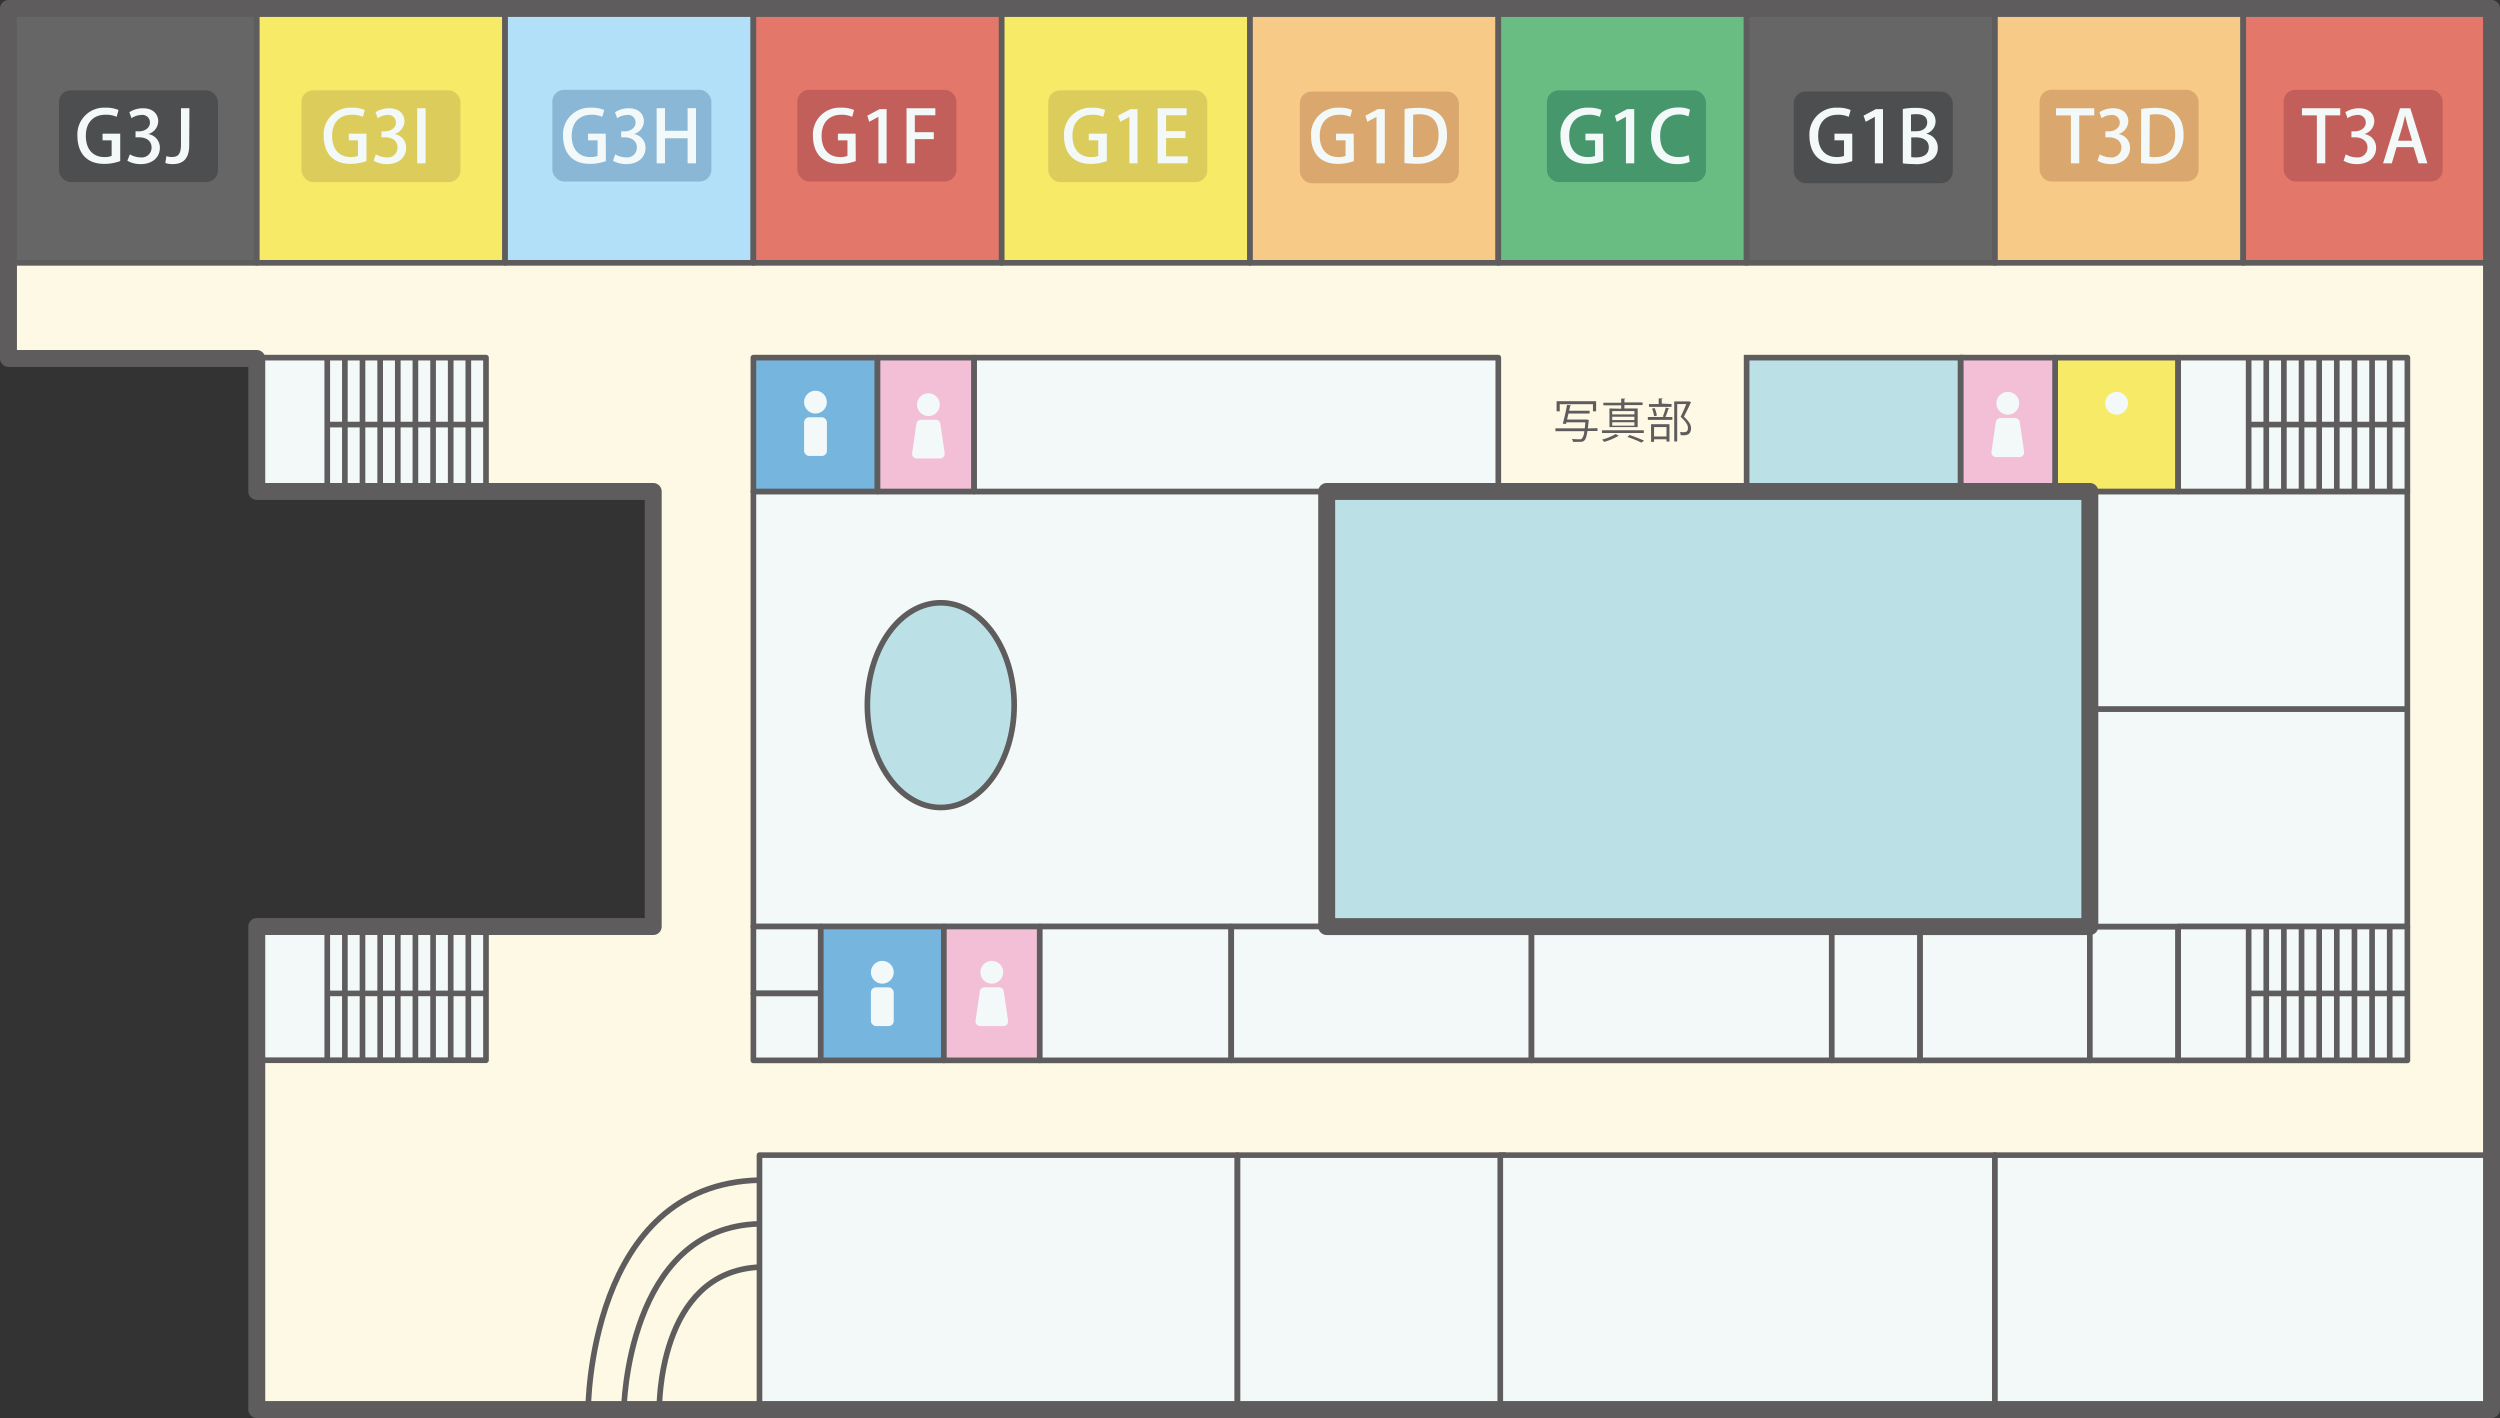 <svg xmlns="http://www.w3.org/2000/svg" viewBox="0 0 442.7 251.1"><rect x="0" y="0" width="442.7" height="251.1" fill="#333333" stroke="none"/><defs><style>
.cls-1{fill:#fef9e4;}
.cls-2{fill:#666;}
.cls-10,.cls-11,.cls-12,.cls-13,.cls-2,.cls-21,.cls-22,.cls-3,.cls-4,.cls-5,.cls-6,.cls-7,.cls-8,
.cls-9{stroke:#5e5c5c;}
.cls-11,.cls-12,.cls-13,.cls-2,.cls-21,.cls-22,.cls-3,.cls-4,.cls-5,.cls-6,.cls-7,.cls-8,
.cls-9{stroke-linejoin:round;}
.cls-3{fill:#f7ea67;}
.cls-4{fill:#b2e0f8;}
.cls-5{fill:#e3776a;}
.cls-22,.cls-6{fill:none;}.cls-17,
.cls-7{fill:#f3f9f8;}
.cls-8{fill:#76b5de;}
.cls-9{fill:#f2bfd7;}.cls-10,
.cls-11{fill:#bbe1e7;}.cls-11,
.cls-22{stroke-width:3px;}
.cls-12{fill:#f7ca88;}
.cls-13{fill:#69bd83;}
.cls-14{fill:#c35f5a;}
.cls-15{fill:#4d4e4f;}
.cls-16{fill:#46976c;}
.cls-18{fill:#daa86e;}
.cls-19{fill:#dbcc5c;}
.cls-20{fill:#8ab7d6;}
.cls-21{fill:#fff;}
.cls-22{stroke-linecap:round;}
.cls-23{fill:#5e5c5c;}
</style>
</defs><g id="レイヤー_2" data-name="レイヤー 2"><g id="map"><g id="_2F" data-name="2F"><polygon class="cls-1" points="1.5 1.5 1.5 63.48 45.47 63.48 45.47 87.03 86.06 87.03 115.67 87.03 115.67 164.07 86.06 164.07 45.47 164.07 45.47 187.77 45.47 249.6 441.2 249.6 441.2 1.5 1.5 1.5"/><rect class="cls-2" x="1.5" y="1.5" width="43.97" height="45.04"/><rect class="cls-3" x="45.47" y="1.5" width="43.97" height="45.04"/><rect class="cls-4" x="89.44" y="1.5" width="43.97" height="45.04"/><rect class="cls-5" x="133.41" y="1.5" width="43.97" height="45.04"/><rect class="cls-3" x="177.38" y="1.5" width="43.97" height="45.04"/><path class="cls-6" d="M104.15,249.6s0-40,30.34-40.62"/><path class="cls-6" d="M110.47,249.6s.52-32.33,24-32.88"/><path class="cls-6" d="M116.75,249.6s-.38-24.39,17.74-25.22"/><rect class="cls-7" x="134.49" y="204.55" width="84.62" height="45.04"/><rect class="cls-7" x="219.14" y="204.55" width="47.26" height="45.04"/><rect class="cls-7" x="265.67" y="204.55" width="87.6" height="45.04"/><rect class="cls-7" x="353.26" y="204.55" width="87.94" height="45.04"/><rect class="cls-7" x="133.41" y="87.03" width="101.52" height="77.05"/><rect class="cls-7" x="133.41" y="164.07" width="11.93" height="11.85"/><rect class="cls-7" x="133.41" y="175.92" width="11.93" height="11.85"/><rect class="cls-8" x="145.34" y="164.07" width="21.8" height="23.7"/><rect class="cls-9" x="167.14" y="164.07" width="16.98" height="23.7"/><rect class="cls-7" x="184.12" y="164.07" width="33.9" height="23.7"/><rect class="cls-7" x="218.03" y="164.07" width="53.17" height="23.7"/><rect class="cls-7" x="271.2" y="164.07" width="53.17" height="23.7"/><rect class="cls-7" x="324.37" y="164.07" width="15.64" height="23.7"/><rect class="cls-7" x="340.01" y="164.07" width="30.06" height="23.7"/><rect class="cls-7" x="370.07" y="164.07" width="15.64" height="23.7"/><rect class="cls-7" x="370.07" y="125.55" width="56.22" height="38.53"/><rect class="cls-7" x="370.07" y="87.03" width="56.22" height="38.52"/><rect class="cls-3" x="363.91" y="63.33" width="21.8" height="23.7"/><rect class="cls-9" x="347.17" y="63.33" width="16.74" height="23.7"/><rect class="cls-10" x="309.29" y="63.33" width="37.88" height="23.7"/><rect class="cls-8" x="133.41" y="63.33" width="21.98" height="23.7"/><rect class="cls-9" x="155.39" y="63.33" width="17.11" height="23.7"/><rect class="cls-7" x="172.5" y="63.33" width="92.82" height="23.7"/><rect class="cls-11" x="234.93" y="87.03" width="135.14" height="77.05"/><rect class="cls-12" x="221.35" y="1.5" width="43.97" height="45.04"/><rect class="cls-13" x="265.32" y="1.5" width="43.97" height="45.04"/><rect class="cls-2" x="309.29" y="1.5" width="43.97" height="45.04"/><rect class="cls-12" x="353.26" y="1.5" width="43.97" height="45.04"/><rect class="cls-5" x="397.23" y="1.5" width="43.97" height="45.04"/><path class="cls-10" d="M179.59,124.86c0,10-5.83,18.13-13,18.13s-13-8.12-13-18.13,5.83-18.12,13-18.12S179.59,114.85,179.59,124.86Z"/><rect class="cls-14" x="141.2" y="15.9" width="28.16" height="16.24" rx="2.07"/><rect class="cls-15" x="10.44" y="16" width="28.16" height="16.24" rx="2.07"/><rect class="cls-15" x="317.64" y="16.21" width="28.16" height="16.24" rx="2.07"/><rect class="cls-14" x="404.39" y="15.9" width="28.16" height="16.24" rx="2.07"/><rect class="cls-16" x="273.93" y="16" width="28.16" height="16.24" rx="2.07"/><path class="cls-17" d="M21.29,28.52a8.16,8.16,0,0,1-2.8.5c-4.24,0-4.78-3.35-4.78-4.9a4.73,4.73,0,0,1,5-5.05,5.56,5.56,0,0,1,2.28.41l-.33,1.21a4.58,4.58,0,0,0-2-.37c-2,0-3.46,1.26-3.46,3.73s1.34,3.76,3.26,3.76a3.23,3.23,0,0,0,1.31-.2V24.85H18.16V23.67h3.13Z"/><path class="cls-17" d="M26.31,23.75a2.42,2.42,0,0,1,2,2.43c0,1.57-1.2,2.88-3.4,2.88a4.59,4.59,0,0,1-2.36-.6L23,27.33a3.78,3.78,0,0,0,1.91.54,1.73,1.73,0,0,0,1.93-1.74c0-1.24-1-1.81-2.19-1.81H24V23.26h.63c.83,0,1.92-.49,1.92-1.55A1.33,1.33,0,0,0,25,20.36a3.31,3.31,0,0,0-1.72.57l-.37-1.06a4.43,4.43,0,0,1,2.42-.7c1.81,0,2.69,1.08,2.69,2.31a2.39,2.39,0,0,1-1.72,2.24Z"/><path class="cls-17" d="M33.51,25.68c0,2.58-1.23,3.38-2.95,3.38a4.27,4.27,0,0,1-1.28-.19l.18-1.22a3.08,3.08,0,0,0,1,.15c1,0,1.59-.44,1.59-2.17V19.16h1.49Z"/><rect class="cls-18" x="361.17" y="15.9" width="28.16" height="16.24" rx="2.07"/><rect class="cls-19" x="53.38" y="16" width="28.16" height="16.24" rx="2.07"/><rect class="cls-20" x="97.81" y="15.9" width="28.16" height="16.24" rx="2.07"/><rect class="cls-18" x="230.18" y="16.21" width="28.16" height="16.24" rx="2.07"/><rect class="cls-19" x="185.63" y="16" width="28.16" height="16.24" rx="2.07"/><path class="cls-17" d="M64.89,28.52a8.09,8.09,0,0,1-2.79.5c-4.24,0-4.78-3.35-4.78-4.9a4.73,4.73,0,0,1,5-5.05,5.52,5.52,0,0,1,2.28.41l-.33,1.21a4.51,4.51,0,0,0-2-.37c-2,0-3.46,1.26-3.46,3.73s1.35,3.76,3.27,3.76a3.26,3.26,0,0,0,1.31-.2V24.85H61.77V23.67h3.12Z"/><path class="cls-17" d="M69.92,23.75a2.41,2.41,0,0,1,2,2.43c0,1.57-1.2,2.88-3.39,2.88a4.56,4.56,0,0,1-2.36-.6l.38-1.13a3.85,3.85,0,0,0,1.91.54,1.73,1.73,0,0,0,1.94-1.74c0-1.24-1-1.81-2.19-1.81h-.66V23.26h.63c.84,0,1.93-.49,1.93-1.55a1.33,1.33,0,0,0-1.52-1.35,3.27,3.27,0,0,0-1.71.57l-.38-1.06a4.5,4.5,0,0,1,2.43-.7c1.8,0,2.69,1.08,2.69,2.31a2.4,2.4,0,0,1-1.72,2.24Z"/><path class="cls-17" d="M73.88,19.17h1.49v9.75H73.88Z"/><path class="cls-17" d="M107.29,28.52a8.21,8.21,0,0,1-2.8.5c-4.24,0-4.78-3.35-4.78-4.9a4.73,4.73,0,0,1,5-5.05,5.56,5.56,0,0,1,2.28.41l-.34,1.21a4.49,4.49,0,0,0-1.94-.37c-2,0-3.47,1.26-3.47,3.73s1.35,3.76,3.27,3.76a3.26,3.26,0,0,0,1.31-.2V24.85h-1.69V23.67h3.13Z"/><path class="cls-17" d="M112.31,23.75a2.42,2.42,0,0,1,2,2.43c0,1.57-1.21,2.88-3.4,2.88a4.59,4.59,0,0,1-2.36-.6l.39-1.13a3.78,3.78,0,0,0,1.91.54,1.73,1.73,0,0,0,1.93-1.74c0-1.24-1-1.81-2.19-1.81H110V23.26h.63c.83,0,1.92-.49,1.92-1.55A1.33,1.33,0,0,0,111,20.36a3.31,3.31,0,0,0-1.72.57l-.37-1.06a4.43,4.43,0,0,1,2.42-.7c1.81,0,2.69,1.08,2.69,2.31a2.39,2.39,0,0,1-1.72,2.24Z"/><path class="cls-17" d="M123.25,28.92h-1.49V24.48h-4v4.44h-1.48V19.16h1.48v4h4v-4h1.49Z"/><path class="cls-17" d="M151.54,28.52a8.21,8.21,0,0,1-2.8.5c-4.24,0-4.78-3.35-4.78-4.9a4.73,4.73,0,0,1,5-5.05,5.56,5.56,0,0,1,2.28.41l-.34,1.21a4.49,4.49,0,0,0-1.94-.37c-2,0-3.47,1.26-3.47,3.73s1.35,3.76,3.27,3.76a3.26,3.26,0,0,0,1.31-.2V24.85h-1.69V23.67h3.13Z"/><path class="cls-17" d="M155.55,28.92V20.68h0l-1.63.89-.34-1.09,2.18-1.16H157v9.6Z"/><path class="cls-17" d="M160.53,28.92V19.17h5.1v1.24H162v3h3.36v1.23H162v4.28Z"/><path class="cls-17" d="M196,28.52a8.16,8.16,0,0,1-2.8.5c-4.24,0-4.78-3.35-4.78-4.9a4.73,4.73,0,0,1,5-5.05,5.56,5.56,0,0,1,2.28.41l-.33,1.21a4.51,4.51,0,0,0-2-.37c-2,0-3.46,1.26-3.46,3.73s1.34,3.76,3.27,3.76a3.17,3.17,0,0,0,1.3-.2V24.85h-1.69V23.67H196Z"/><path class="cls-17" d="M200,28.92V20.68h0l-1.63.89L198,20.48l2.18-1.16h1.25v9.6Z"/><path class="cls-17" d="M210.29,28.92H205V19.17h5.13v1.24h-3.64v2.81h3.43v1.23h-3.43v3.23h3.85Z"/><path class="cls-17" d="M283.9,28.52a8.14,8.14,0,0,1-2.79.5c-4.25,0-4.78-3.35-4.78-4.9a4.73,4.73,0,0,1,5-5.05,5.56,5.56,0,0,1,2.28.41l-.33,1.21a4.51,4.51,0,0,0-1.95-.37c-2,0-3.46,1.26-3.46,3.73s1.34,3.76,3.27,3.76a3.26,3.26,0,0,0,1.31-.2V24.85h-1.7V23.67h3.13Z"/><path class="cls-17" d="M287.92,28.92V20.68h0l-1.63.89-.33-1.09,2.18-1.16h1.25v9.6Z"/><path class="cls-17" d="M299.23,28.65a5.52,5.52,0,0,1-2.3.41c-2.73,0-4.57-1.8-4.57-4.91,0-3.31,2.11-5.12,4.82-5.12a4.79,4.79,0,0,1,2.09.38L299,20.62a4.06,4.06,0,0,0-1.72-.35c-1.89,0-3.3,1.27-3.3,3.81s1.25,3.73,3.28,3.73a4.46,4.46,0,0,0,1.77-.34Z"/><path class="cls-17" d="M370.85,20.43h-2.66v8.49h-1.48V20.43h-2.64V19.17h6.78Z"/><path class="cls-17" d="M375.19,23.75a2.42,2.42,0,0,1,2,2.43c0,1.57-1.2,2.88-3.4,2.88a4.59,4.59,0,0,1-2.36-.6l.39-1.13a3.78,3.78,0,0,0,1.91.54,1.73,1.73,0,0,0,1.93-1.74c0-1.24-1.05-1.81-2.19-1.81h-.65V23.26h.63c.83,0,1.92-.49,1.92-1.55a1.33,1.33,0,0,0-1.51-1.35,3.31,3.31,0,0,0-1.72.57l-.37-1.06a4.43,4.43,0,0,1,2.42-.7c1.81,0,2.69,1.08,2.69,2.31a2.39,2.39,0,0,1-1.72,2.24Z"/><path class="cls-17" d="M379.16,19.3a15.16,15.16,0,0,1,2.5-.2c4.17,0,5,2.56,5,4.72v0a5.23,5.23,0,0,1-1.41,3.88,5.71,5.71,0,0,1-4,1.29,15.17,15.17,0,0,1-2.12-.12Zm1.48,8.47a7,7,0,0,0,1,.05c2.21,0,3.54-1.27,3.54-4,0-2.37-1.23-3.59-3.34-3.59a6.11,6.11,0,0,0-1.16.1Z"/><path class="cls-17" d="M328,28.52a8.21,8.21,0,0,1-2.8.5c-4.24,0-4.78-3.35-4.78-4.9a4.73,4.73,0,0,1,5-5.05,5.58,5.58,0,0,1,2.29.41l-.34,1.21a4.51,4.51,0,0,0-1.95-.37c-2,0-3.46,1.26-3.46,3.73s1.35,3.76,3.27,3.76a3.26,3.26,0,0,0,1.31-.2V24.85h-1.69V23.67H328Z"/><path class="cls-17" d="M332,28.92V20.68h0l-1.62.89L330,20.48l2.18-1.16h1.26v9.6Z"/><path class="cls-17" d="M341.14,23.7a2.44,2.44,0,0,1,2,2.43,2.54,2.54,0,0,1-.84,2,4.71,4.71,0,0,1-3.35.92,16.09,16.09,0,0,1-2-.12V19.3a12,12,0,0,1,2.3-.2c3,0,3.5,1.45,3.5,2.43a2.29,2.29,0,0,1-1.62,2.13Zm-1.79-.46c1.18,0,1.92-.65,1.92-1.56,0-1.17-.95-1.46-1.87-1.46a4.68,4.68,0,0,0-1,.07v2.95Zm-.91,4.58a5.39,5.39,0,0,0,.9.05c1.19,0,2.21-.49,2.21-1.78s-1.11-1.76-2.25-1.76h-.86Z"/><path class="cls-17" d="M239.74,28.52a8.16,8.16,0,0,1-2.8.5c-4.24,0-4.78-3.35-4.78-4.9a4.73,4.73,0,0,1,5-5.05,5.56,5.56,0,0,1,2.28.41l-.33,1.21a4.58,4.58,0,0,0-1.95-.37c-2,0-3.46,1.26-3.46,3.73s1.34,3.76,3.26,3.76a3.23,3.23,0,0,0,1.31-.2V24.85h-1.69V23.67h3.13Z"/><path class="cls-17" d="M243.75,28.92V20.68h0l-1.63.89-.33-1.09,2.17-1.16h1.26v9.6Z"/><path class="cls-17" d="M248.73,19.3a15.16,15.16,0,0,1,2.5-.2c4.17,0,5,2.56,5,4.72v0a5.19,5.19,0,0,1-1.41,3.88,5.71,5.71,0,0,1-4,1.29,15.17,15.17,0,0,1-2.12-.12Zm1.48,8.47a7,7,0,0,0,1,.05c2.2,0,3.53-1.27,3.53-4,0-2.37-1.23-3.59-3.34-3.59a6.11,6.11,0,0,0-1.16.1Z"/><polyline class="cls-7" points="426.3 164.07 385.71 164.07 385.71 187.77 426.3 187.77 426.3 164.07 426.3 175.92"/><line class="cls-21" x1="398.19" y1="164.07" x2="398.19" y2="187.77"/><line class="cls-21" x1="401.31" y1="164.07" x2="401.31" y2="187.77"/><line class="cls-21" x1="404.43" y1="164.07" x2="404.43" y2="187.77"/><line class="cls-21" x1="407.56" y1="164.07" x2="407.56" y2="187.77"/><line class="cls-21" x1="410.68" y1="164.07" x2="410.68" y2="187.77"/><line class="cls-21" x1="413.8" y1="164.07" x2="413.8" y2="187.77"/><line class="cls-21" x1="416.93" y1="164.07" x2="416.93" y2="187.77"/><line class="cls-21" x1="420.05" y1="164.07" x2="420.05" y2="187.77"/><line class="cls-21" x1="423.17" y1="164.07" x2="423.17" y2="187.77"/><polyline class="cls-7" points="86.06 164.06 45.47 164.06 45.47 187.75 86.06 187.75 86.06 164.06 86.06 175.91"/><line class="cls-21" x1="57.95" y1="164.06" x2="57.95" y2="187.76"/><line class="cls-21" x1="61.07" y1="164.06" x2="61.07" y2="187.76"/><line class="cls-21" x1="64.19" y1="164.06" x2="64.19" y2="187.76"/><line class="cls-21" x1="67.32" y1="164.06" x2="67.32" y2="187.76"/><line class="cls-21" x1="70.44" y1="164.06" x2="70.44" y2="187.76"/><line class="cls-21" x1="73.56" y1="164.06" x2="73.56" y2="187.76"/><line class="cls-21" x1="76.69" y1="164.06" x2="76.69" y2="187.76"/><line class="cls-21" x1="79.81" y1="164.06" x2="79.81" y2="187.76"/><line class="cls-21" x1="82.93" y1="164.06" x2="82.93" y2="187.76"/><polyline class="cls-7" points="86.06 63.33 45.47 63.33 45.47 87.03 86.06 87.03 86.06 63.33 86.06 75.18"/><line class="cls-21" x1="57.95" y1="63.33" x2="57.95" y2="87.03"/><line class="cls-21" x1="61.07" y1="63.33" x2="61.07" y2="87.03"/><line class="cls-21" x1="64.19" y1="63.33" x2="64.19" y2="87.03"/><line class="cls-21" x1="67.32" y1="63.33" x2="67.32" y2="87.03"/><line class="cls-21" x1="70.44" y1="63.33" x2="70.44" y2="87.03"/><line class="cls-21" x1="73.56" y1="63.33" x2="73.56" y2="87.03"/><line class="cls-21" x1="76.69" y1="63.33" x2="76.69" y2="87.03"/><line class="cls-21" x1="79.81" y1="63.33" x2="79.81" y2="87.03"/><line class="cls-21" x1="82.93" y1="63.33" x2="82.93" y2="87.03"/><polyline class="cls-7" points="426.3 63.33 385.71 63.33 385.71 87.03 426.3 87.03 426.3 63.33 426.3 75.18"/><line class="cls-21" x1="398.19" y1="63.33" x2="398.19" y2="87.03"/><line class="cls-21" x1="401.31" y1="63.33" x2="401.31" y2="87.03"/><line class="cls-21" x1="404.43" y1="63.33" x2="404.43" y2="87.03"/><line class="cls-21" x1="407.56" y1="63.33" x2="407.56" y2="87.03"/><line class="cls-21" x1="410.68" y1="63.33" x2="410.68" y2="87.03"/><line class="cls-21" x1="413.8" y1="63.33" x2="413.8" y2="87.03"/><line class="cls-21" x1="416.93" y1="63.33" x2="416.93" y2="87.03"/><line class="cls-21" x1="420.05" y1="63.33" x2="420.05" y2="87.03"/><line class="cls-21" x1="423.17" y1="63.33" x2="423.17" y2="87.03"/><polygon class="cls-22" points="1.5 1.5 1.5 63.48 45.47 63.48 45.47 87.03 86.06 87.03 115.67 87.03 115.67 164.07 86.06 164.07 45.47 164.07 45.47 187.77 45.47 249.6 441.2 249.6 441.2 1.5 1.5 1.5"/><line class="cls-6" x1="86.06" y1="175.91" x2="57.95" y2="175.91"/><line class="cls-6" x1="86.06" y1="75.18" x2="57.95" y2="75.18"/><line class="cls-6" x1="426.3" y1="175.92" x2="398.18" y2="175.92"/><line class="cls-6" x1="426.3" y1="75.18" x2="398.19" y2="75.18"/><circle class="cls-17" cx="156.24" cy="172.17" r="2.02"/><rect class="cls-17" x="154.22" y="174.84" width="4.04" height="6.85" rx="0.89"/><circle class="cls-17" cx="144.4" cy="71.21" r="2.02"/><rect class="cls-17" x="142.39" y="73.89" width="4.04" height="6.85" rx="0.89"/><circle class="cls-17" cx="374.81" cy="71.41" r="2.02"/><circle class="cls-17" cx="355.54" cy="71.41" r="2.02"/><path class="cls-17" d="M357.6,80.94h-4.12a.83.83,0,0,1-.82-1l.76-5.2a.84.84,0,0,1,.82-.71h2.6a.84.84,0,0,1,.82.71l.76,5.2A.83.83,0,0,1,357.6,80.94Z"/><circle class="cls-17" cx="164.4" cy="71.66" r="2.02"/><path class="cls-17" d="M166.46,81.18h-4.12a.82.82,0,0,1-.82-.94l.76-5.2a.83.83,0,0,1,.82-.71h2.6a.83.83,0,0,1,.82.71l.76,5.2A.83.83,0,0,1,166.46,81.18Z"/><circle class="cls-17" cx="175.63" cy="172.17" r="2.02"/><path class="cls-17" d="M177.69,181.69h-4.12a.83.83,0,0,1-.82-.94l.76-5.2a.83.83,0,0,1,.82-.71h2.6a.82.82,0,0,1,.82.71l.76,5.2A.82.82,0,0,1,177.69,181.69Z"/><path class="cls-17" d="M414.41,20.43h-2.65v8.49h-1.49V20.43h-2.64V19.17h6.78Z"/><path class="cls-17" d="M418.76,23.75a2.42,2.42,0,0,1,2,2.43c0,1.57-1.21,2.88-3.4,2.88a4.56,4.56,0,0,1-2.36-.6l.39-1.13a3.78,3.78,0,0,0,1.91.54,1.73,1.73,0,0,0,1.93-1.74c0-1.24-1.05-1.81-2.19-1.81h-.65V23.26H417c.84,0,1.93-.49,1.93-1.55a1.33,1.33,0,0,0-1.52-1.35,3.27,3.27,0,0,0-1.71.57l-.38-1.06a4.5,4.5,0,0,1,2.43-.7c1.8,0,2.69,1.08,2.69,2.31a2.4,2.4,0,0,1-1.72,2.24Z"/><path class="cls-17" d="M429.84,28.92h-1.57l-.88-2.87h-3l-.85,2.87H422l3-9.75h1.82Zm-2.69-4-.77-2.55c-.18-.64-.35-1.32-.49-1.92h0c-.14.6-.29,1.31-.46,1.91l-.78,2.56Z"/><path class="cls-23" d="M282.88,75.81v.51h-1.77c-.28,1.82-.61,1.93-1.48,1.93-.3,0-.69,0-1.09,0a1.22,1.22,0,0,0-.19-.53c.59.06,1.16.07,1.37.07a.54.54,0,0,0,.39-.1,2.51,2.51,0,0,0,.44-1.33h-5.12v-.51h5.2l.11-1.06h-3.37l-.07.29-.57-.06c.26-.84.57-2.28.76-3.32l.71.07c0,.07-.07.1-.17.11,0,.26-.11.55-.18.85h3.64v.5h-3.74c-.09.36-.17.72-.25,1.06h3.4l.12,0,.33.08c-.05.21-.14,1.26-.18,1.5Zm-6.68-4.24v1.27h-.56V71.05h7v1.79h-.56V71.57Z"/><path class="cls-23" d="M291.09,76.19v.48h-7.41v-.48Zm-4.43,1a.56.56,0,0,1-.17.06,11,11,0,0,1-2.42,1,4.67,4.67,0,0,0-.38-.4,10,10,0,0,0,2.42-1Zm.42-4.81v-.6h-3.16v-.47h3.16v-.73l.74,0c0,.06-.06.1-.17.12v.56h3.22v.47h-3.22v.6H290v3.3h-5v-3.3Zm2.34,1v-.59h-3.93v.59Zm0,1v-.58h-3.93v.58Zm0,1v-.61h-3.93v.61Zm1.25,3a20.71,20.71,0,0,0-2.48-1l.36-.35a27,27,0,0,1,2.58,1Z"/><path class="cls-23" d="M294.45,73.76a10.56,10.56,0,0,0,.52-1.59l.64.18c0,.05-.08.08-.17.08-.13.41-.34,1-.52,1.41h1.22v.51H291.8v-.51h2.9ZM296,71.55v.5h-4v-.5h1.72v-1l.7,0c0,.06-.06.1-.16.12v.8Zm-3.63,6.7V75.12h3.26V78.2h-.53v-.42h-2.2v.47Zm.63-6a5.52,5.52,0,0,1,.4,1.35l-.49.11a6.12,6.12,0,0,0-.36-1.36Zm2.1,3.37h-2.2v1.67h2.2Zm4-4.56.36.18a.1.1,0,0,1-.07.08c-.31.7-.75,1.59-1.2,2.46.89.83,1.26,1.45,1.26,2,0,1.3-.9,1.3-1.44,1.3h-.38a1.23,1.23,0,0,0-.18-.55l.51,0c.55,0,.94,0,.94-.78,0-.54-.4-1.12-1.3-1.94.4-.82.76-1.59,1-2.26H297v6.63h-.53V71.08H299Z"/></g></g></g></svg>